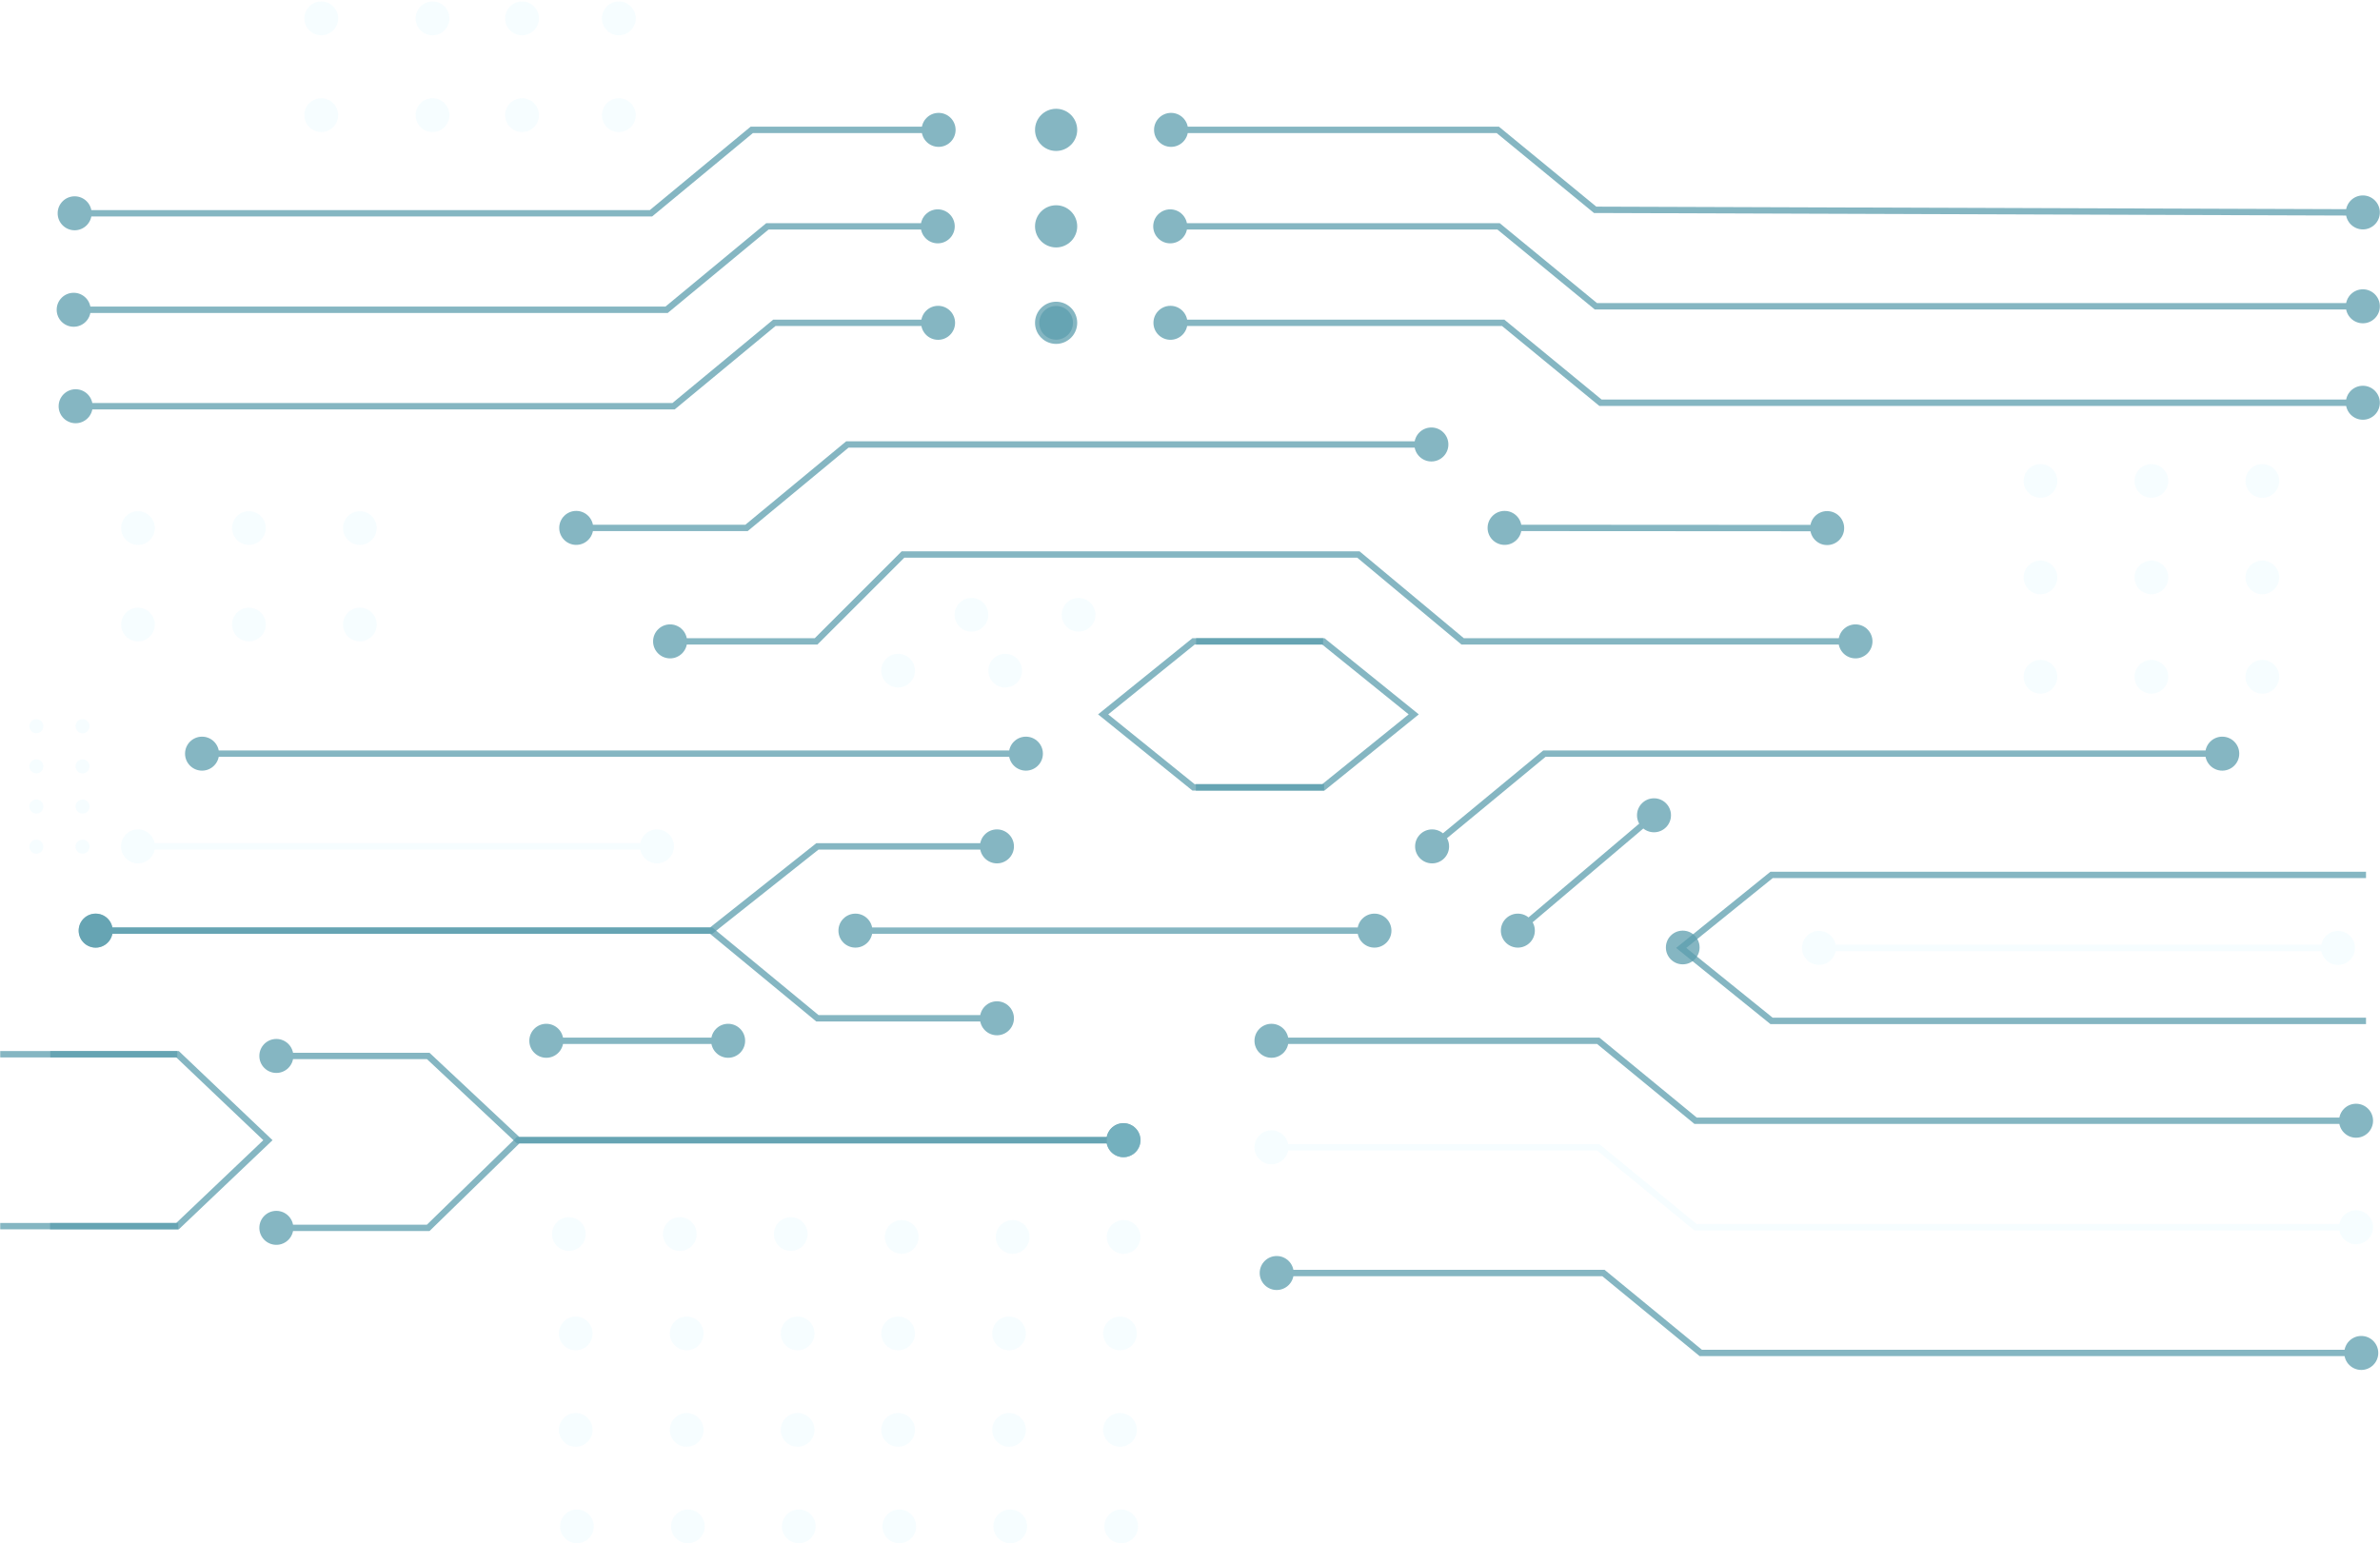<svg width="1494" height="969" viewBox="0 0 1494 969" fill="none" xmlns="http://www.w3.org/2000/svg">
<path d="M36.805 255.042C36.805 260.933 41.581 265.709 47.472 265.709C53.363 265.709 58.139 260.933 58.139 255.042C58.139 249.151 53.363 244.375 47.472 244.375C41.581 244.375 36.805 249.151 36.805 255.042ZM422.814 255.042V257.042H423.535L424.089 256.583L422.814 255.042ZM486.097 202.67V200.67H485.376L484.822 201.13L486.097 202.67ZM578.203 202.67C578.203 208.561 582.979 213.337 588.87 213.337C594.761 213.337 599.536 208.561 599.536 202.67C599.536 196.779 594.761 192.004 588.87 192.004C582.979 192.004 578.203 196.779 578.203 202.67ZM47.472 257.042H422.814V253.042H47.472V257.042ZM424.089 256.583L487.372 204.211L484.822 201.13L421.539 253.501L424.089 256.583ZM486.097 204.67H588.87V200.67H486.097V204.67Z" fill="#5C9EAD" fill-opacity="0.75"/>
<path d="M35.58 194.474C35.58 200.365 40.355 205.141 46.247 205.141C52.138 205.141 56.913 200.365 56.913 194.474C56.913 188.583 52.138 183.808 46.247 183.808C40.355 183.808 35.58 188.583 35.58 194.474ZM418.45 194.474V196.474H419.171L419.725 196.015L418.45 194.474ZM481.733 142.103V140.103H481.012L480.458 140.562L481.733 142.103ZM577.991 142.103C577.991 147.994 582.767 152.77 588.658 152.77C594.549 152.77 599.325 147.994 599.325 142.103C599.325 136.212 594.549 131.436 588.658 131.436C582.767 131.436 577.991 136.212 577.991 142.103ZM46.247 196.474H418.45V192.474H46.247V196.474ZM419.725 196.015L483.008 143.644L480.458 140.562L417.175 192.934L419.725 196.015ZM481.733 144.103H588.658V140.103H481.733V144.103Z" fill="#5C9EAD" fill-opacity="0.75"/>
<path d="M36.193 133.906C36.193 139.797 40.968 144.573 46.859 144.573C52.75 144.573 57.526 139.797 57.526 133.906C57.526 128.015 52.75 123.24 46.859 123.24C40.968 123.24 36.193 128.015 36.193 133.906ZM408.63 133.906V135.906H409.351L409.906 135.447L408.63 133.906ZM471.913 81.535V79.535H471.193L470.638 79.994L471.913 81.535ZM578.53 81.535C578.53 87.426 583.306 92.201 589.197 92.201C595.088 92.201 599.863 87.426 599.863 81.535C599.863 75.644 595.088 70.868 589.197 70.868C583.306 70.868 578.53 75.644 578.53 81.535ZM46.859 135.906H408.63V131.906H46.859V135.906ZM409.906 135.447L473.188 83.076L470.638 79.994L407.355 132.366L409.906 135.447ZM471.913 83.535H589.197V79.535H471.913V83.535Z" fill="#5C9EAD" fill-opacity="0.75"/>
<path d="M49.388 584.256C49.388 590.147 54.164 594.923 60.055 594.923C65.946 594.923 70.722 590.147 70.722 584.256C70.722 578.365 65.946 573.59 60.055 573.59C54.164 573.59 49.388 578.365 49.388 584.256ZM446.431 584.256V586.256H447.128L447.674 585.823L446.431 584.256ZM513.127 531.367V529.367H512.431L511.885 529.8L513.127 531.367ZM615.154 531.367C615.154 537.258 619.929 542.034 625.82 542.034C631.711 542.034 636.487 537.258 636.487 531.367C636.487 525.476 631.711 520.701 625.82 520.701C619.929 520.701 615.154 525.476 615.154 531.367ZM60.055 586.256H446.431V582.256H60.055V586.256ZM447.674 585.823L514.37 532.934L511.885 529.8L445.189 582.689L447.674 585.823ZM513.127 533.367H625.82V529.367H513.127V533.367Z" fill="#5C9EAD" fill-opacity="0.75"/>
<path d="M49.388 584.256C49.388 578.365 54.164 573.589 60.055 573.589C65.946 573.589 70.722 578.365 70.722 584.256C70.722 590.147 65.946 594.923 60.055 594.923C54.164 594.923 49.388 590.147 49.388 584.256ZM446.431 584.256V582.256H447.15L447.704 582.713L446.431 584.256ZM513.127 639.289V641.289H512.409L511.854 640.832L513.127 639.289ZM615.154 639.289C615.154 633.398 619.929 628.622 625.82 628.622C631.711 628.622 636.487 633.398 636.487 639.289C636.487 645.18 631.711 649.956 625.82 649.956C619.929 649.956 615.154 645.18 615.154 639.289ZM60.055 582.256L446.431 582.256V586.256L60.055 586.256V582.256ZM447.704 582.713L514.4 637.746L511.854 640.832L445.158 585.799L447.704 582.713ZM513.127 637.289H625.82V641.289H513.127V637.289Z" fill="#5C9EAD" fill-opacity="0.75"/>
<path d="M715.986 715.821C715.986 721.712 711.21 726.488 705.319 726.488C699.428 726.488 694.653 721.712 694.653 715.821C694.653 709.93 699.428 705.155 705.319 705.155C711.21 705.155 715.986 709.93 715.986 715.821ZM325.254 715.821V717.821H324.464L323.887 717.281L325.254 715.821ZM268.82 662.932V660.932H269.611L270.188 661.473L268.82 662.932ZM184.132 662.932C184.132 668.823 179.356 673.599 173.465 673.599C167.574 673.599 162.799 668.823 162.799 662.932C162.799 657.041 167.574 652.266 173.465 652.266C179.356 652.266 184.132 657.041 184.132 662.932ZM705.319 717.821H325.254V713.821H705.319V717.821ZM323.887 717.281L267.452 664.392L270.188 661.473L326.622 714.362L323.887 717.281ZM268.82 664.932H173.465V660.932H268.82V664.932Z" fill="#5C9EAD" fill-opacity="0.75"/>
<path d="M715.807 715.821C715.807 709.93 711.032 705.154 705.141 705.154C699.25 705.154 694.474 709.93 694.474 715.821C694.474 721.712 699.25 726.488 705.141 726.488C711.032 726.488 715.807 721.712 715.807 715.821ZM325.254 715.821V713.821H324.441L323.858 714.389L325.254 715.821ZM268.82 770.854V772.854H269.634L270.216 772.286L268.82 770.854ZM184.132 770.854C184.132 764.963 179.356 760.187 173.465 760.187C167.574 760.187 162.799 764.963 162.799 770.854C162.799 776.745 167.574 781.521 173.465 781.521C179.356 781.521 184.132 776.745 184.132 770.854ZM705.141 713.821L325.254 713.821V717.821L705.141 717.821V713.821ZM323.858 714.389L267.424 769.422L270.216 772.286L326.651 717.253L323.858 714.389ZM268.82 768.854H173.465V772.854H268.82V768.854Z" fill="#5C9EAD" fill-opacity="0.75"/>
<path d="M909.19 279.046C909.19 273.154 904.414 268.379 898.523 268.379C892.632 268.379 887.857 273.154 887.857 279.046C887.857 284.937 892.632 289.712 898.523 289.712C904.414 289.712 909.19 284.937 909.19 279.046ZM531.922 279.046V277.046H531.202L530.647 277.505L531.922 279.046ZM468.64 331.417V333.417H469.36L469.915 332.958L468.64 331.417ZM372.381 331.417C372.381 325.526 367.605 320.75 361.714 320.75C355.823 320.75 351.047 325.526 351.047 331.417C351.047 337.308 355.823 342.084 361.714 342.084C367.605 342.084 372.381 337.308 372.381 331.417ZM898.523 277.046L531.922 277.046V281.046L898.523 281.046V277.046ZM530.647 277.505L467.364 329.876L469.915 332.958L533.197 280.586L530.647 277.505ZM468.64 329.417H361.714V333.417H468.64V329.417Z" fill="#5C9EAD" fill-opacity="0.75"/>
<path d="M116.158 473.15C116.158 479.041 120.934 483.817 126.825 483.817C132.716 483.817 137.491 479.041 137.491 473.15C137.491 467.259 132.716 462.484 126.825 462.484C120.934 462.484 116.158 467.259 116.158 473.15ZM633.328 473.15C633.328 479.041 638.103 483.817 643.995 483.817C649.885 483.817 654.661 479.041 654.661 473.15C654.661 467.259 649.885 462.484 643.995 462.484C638.103 462.484 633.328 467.259 633.328 473.15ZM126.825 475.15H643.995V471.15H126.825V475.15Z" fill="#5C9EAD" fill-opacity="0.75"/>
<path d="M1468.31 703.605C1468.31 709.496 1473.08 714.272 1478.98 714.272C1484.87 714.272 1489.64 709.496 1489.64 703.605C1489.64 697.714 1484.87 692.939 1478.98 692.939C1473.08 692.939 1468.31 697.714 1468.31 703.605ZM1064.37 703.605L1063.1 705.151L1063.65 705.605H1064.37V703.605ZM1003.27 653.416L1004.54 651.87L1003.98 651.416H1003.27V653.416ZM787.478 653.416C787.478 659.307 792.253 664.082 798.144 664.082C804.035 664.082 808.811 659.307 808.811 653.416C808.811 647.525 804.035 642.749 798.144 642.749C792.253 642.749 787.478 647.525 787.478 653.416ZM1478.98 701.605H1064.37V705.605H1478.98V701.605ZM1065.64 702.06L1004.54 651.87L1002 654.961L1063.1 705.151L1065.64 702.06ZM1003.27 651.416H798.144V655.416H1003.27V651.416Z" fill="#5C9EAD" fill-opacity="0.75"/>
<path d="M1468.31 770.488C1468.31 776.379 1473.08 781.155 1478.98 781.155C1484.87 781.155 1489.64 776.379 1489.64 770.488C1489.64 764.597 1484.87 759.821 1478.98 759.821C1473.08 759.821 1468.31 764.597 1468.31 770.488ZM1064.37 770.488L1063.1 772.033L1063.65 772.488H1064.37V770.488ZM1003.27 720.299L1004.54 718.753L1003.98 718.299H1003.27V720.299ZM787.478 720.299C787.478 726.19 792.253 730.965 798.144 730.965C804.035 730.965 808.811 726.19 808.811 720.299C808.811 714.408 804.035 709.632 798.144 709.632C792.253 709.632 787.478 714.408 787.478 720.299ZM1478.98 768.488H1064.37V772.488H1478.98V768.488ZM1065.64 768.943L1004.54 718.753L1002 721.844L1063.1 772.033L1065.64 768.943ZM1003.27 718.299H798.144V722.299H1003.27V718.299Z" fill="#C7F0FF" fill-opacity="0.15"/>
<path d="M1471.58 849.396C1471.58 855.287 1476.36 860.062 1482.25 860.062C1488.14 860.062 1492.91 855.287 1492.91 849.396C1492.91 843.505 1488.14 838.729 1482.25 838.729C1476.36 838.729 1471.58 843.505 1471.58 849.396ZM1067.64 849.396L1066.37 850.941L1066.92 851.396H1067.64V849.396ZM1006.54 799.206L1007.81 797.661L1007.26 797.206H1006.54V799.206ZM790.751 799.206C790.751 805.097 795.526 809.873 801.417 809.873C807.308 809.873 812.084 805.097 812.084 799.206C812.084 793.315 807.308 788.54 801.417 788.54C795.526 788.54 790.751 793.315 790.751 799.206ZM1482.25 847.396H1067.64V851.396H1482.25V847.396ZM1068.91 847.85L1007.81 797.661L1005.27 800.752L1066.37 850.941L1068.91 847.85ZM1006.54 797.206H801.417V801.206H1006.54V797.206Z" fill="#5C9EAD" fill-opacity="0.75"/>
<path d="M1472.57 133.359C1472.57 139.25 1477.35 144.025 1483.24 144.025C1489.13 144.025 1493.9 139.25 1493.9 133.359C1493.9 127.468 1489.13 122.692 1483.24 122.692C1477.35 122.692 1472.57 127.468 1472.57 133.359ZM1001.32 131.724L1000.05 133.27L1000.6 133.722L1001.32 133.724L1001.32 131.724ZM940.223 81.535L941.493 79.989L940.94 79.535H940.223V81.535ZM724.435 81.535C724.435 87.426 729.21 92.201 735.101 92.201C740.992 92.201 745.768 87.426 745.768 81.535C745.768 75.644 740.992 70.868 735.101 70.868C729.21 70.868 724.435 75.644 724.435 81.535ZM1483.24 131.359L1001.33 129.724L1001.32 133.724L1483.23 135.359L1483.24 131.359ZM1002.59 130.179L941.493 79.989L938.954 83.08L1000.05 133.27L1002.59 130.179ZM940.223 79.535H735.101V83.535H940.223V79.535Z" fill="#5C9EAD" fill-opacity="0.75"/>
<path d="M1472.57 192.294C1472.57 198.185 1477.35 202.96 1483.24 202.96C1489.13 202.96 1493.9 198.185 1493.9 192.294C1493.9 186.403 1489.13 181.627 1483.24 181.627C1477.35 181.627 1472.57 186.403 1472.57 192.294ZM1001.8 192.294L1000.54 193.839L1001.09 194.294H1001.8V192.294ZM940.704 142.104L941.974 140.559L941.42 140.104H940.704V142.104ZM723.913 142.104C723.913 147.995 728.689 152.771 734.58 152.771C740.471 152.771 745.246 147.995 745.246 142.104C745.246 136.213 740.471 131.438 734.58 131.438C728.689 131.438 723.913 136.213 723.913 142.104ZM1483.24 190.294H1001.8V194.294H1483.24V190.294ZM1003.07 190.748L941.974 140.559L939.435 143.65L1000.54 193.839L1003.07 190.748ZM940.704 140.104H734.58V144.104H940.704V140.104Z" fill="#5C9EAD" fill-opacity="0.75"/>
<path d="M1472.57 252.851C1472.57 258.742 1477.35 263.518 1483.24 263.518C1489.13 263.518 1493.9 258.742 1493.9 252.851C1493.9 246.96 1489.13 242.184 1483.24 242.184C1477.35 242.184 1472.57 246.96 1472.57 252.851ZM1004.69 252.851L1003.42 254.397L1003.98 254.851H1004.69V252.851ZM943.591 202.662L944.861 201.116L944.307 200.662H943.591V202.662ZM724.055 202.662C724.055 208.553 728.831 213.328 734.722 213.328C740.613 213.328 745.389 208.553 745.389 202.662C745.389 196.771 740.613 191.995 734.722 191.995C728.831 191.995 724.055 196.771 724.055 202.662ZM1483.24 250.851H1004.69V254.851H1483.24V250.851ZM1005.96 251.306L944.861 201.116L942.322 204.207L1003.42 254.397L1005.96 251.306ZM943.591 200.662H734.722V204.662H943.591V200.662Z" fill="#5C9EAD" fill-opacity="0.75"/>
<path d="M1485.22 640.934H1112.07L1055.33 595.109L1112.07 549.283H1485.22" stroke="#5C9EAD" stroke-opacity="0.75" stroke-width="4"/>
<path d="M831.172 494.315H749.211L692.475 448.49L749.211 402.665H830.552" stroke="#5C9EAD" stroke-opacity="0.75" stroke-width="4"/>
<path d="M750.828 402.665H830.706L887.442 448.49L830.706 494.315H750.672" stroke="#5C9EAD" stroke-opacity="0.75" stroke-width="4"/>
<path d="M111.914 769.782H0.136M0.136 661.86L111.294 661.86" stroke="#5C9EAD" stroke-opacity="0.75" stroke-width="4"/>
<path d="M31.569 661.86H111.448L168.184 715.821L111.448 769.782H31.414" stroke="#5C9EAD" stroke-opacity="0.75" stroke-width="4"/>
<path d="M852.115 584.256C852.115 590.147 856.89 594.923 862.781 594.923C868.672 594.923 873.448 590.147 873.448 584.256C873.448 578.365 868.672 573.59 862.781 573.59C856.89 573.59 852.115 578.365 852.115 584.256ZM526.313 584.256C526.313 590.147 531.089 594.923 536.98 594.923C542.871 594.923 547.646 590.147 547.646 584.256C547.646 578.365 542.871 573.59 536.98 573.59C531.089 573.59 526.313 578.365 526.313 584.256ZM862.781 582.256H536.98V586.256H862.781V582.256Z" fill="#5C9EAD" fill-opacity="0.75"/>
<path d="M1136.31 331.531C1136.31 337.422 1141.08 342.2 1146.97 342.204C1152.86 342.207 1157.64 337.435 1157.64 331.544C1157.65 325.653 1152.88 320.874 1146.98 320.871C1141.09 320.867 1136.31 325.64 1136.31 331.531ZM933.806 331.411C933.803 337.302 938.576 342.08 944.467 342.084C950.358 342.087 955.136 337.314 955.14 331.423C955.143 325.532 950.37 320.754 944.479 320.75C938.588 320.747 933.81 325.52 933.806 331.411ZM1146.98 329.537L944.474 329.417L944.472 333.417L1146.98 333.537L1146.98 329.537Z" fill="#5C9EAD" fill-opacity="0.75"/>
<path d="M446.407 653.416C446.407 659.307 451.183 664.082 457.074 664.082C462.965 664.082 467.741 659.307 467.741 653.416C467.741 647.525 462.965 642.749 457.074 642.749C451.183 642.749 446.407 647.525 446.407 653.416ZM332.271 653.416C332.271 659.307 337.047 664.082 342.938 664.082C348.829 664.082 353.604 659.307 353.604 653.416C353.604 647.525 348.829 642.749 342.938 642.749C337.047 642.749 332.271 647.525 332.271 653.416ZM457.074 651.416H342.938V655.416H457.074V651.416Z" fill="#5C9EAD" fill-opacity="0.75"/>
<path d="M401.745 531.367C401.745 537.258 406.52 542.034 412.411 542.034C418.302 542.034 423.078 537.258 423.078 531.367C423.078 525.476 418.302 520.701 412.411 520.701C406.52 520.701 401.745 525.476 401.745 531.367ZM75.943 531.367C75.943 537.258 80.719 542.034 86.61 542.034C92.501 542.034 97.277 537.258 97.277 531.367C97.277 525.476 92.501 520.701 86.61 520.701C80.719 520.701 75.943 525.476 75.943 531.367ZM412.411 529.367H86.61V533.367H412.411V529.367Z" fill="#C7F0FF" fill-opacity="0.15"/>
<path d="M1456.97 595.108C1456.97 600.999 1461.74 605.775 1467.63 605.775C1473.53 605.775 1478.3 600.999 1478.3 595.108C1478.3 589.217 1473.53 584.442 1467.63 584.442C1461.74 584.442 1456.97 589.217 1456.97 595.108ZM1131.17 595.108C1131.17 600.999 1135.94 605.775 1141.83 605.775C1147.72 605.775 1152.5 600.999 1152.5 595.108C1152.5 589.217 1147.72 584.442 1141.83 584.442C1135.94 584.442 1131.17 589.217 1131.17 595.108ZM1467.63 593.108H1141.83V597.108H1467.63V593.108Z" fill="#C7F0FF" fill-opacity="0.15"/>
<path d="M1384.32 473.15C1384.32 479.041 1389.09 483.817 1394.98 483.817C1400.87 483.817 1405.65 479.041 1405.65 473.15C1405.65 467.259 1400.87 462.484 1394.98 462.484C1389.09 462.484 1384.32 467.259 1384.32 473.15ZM969.462 473.15V471.15H968.743L968.189 471.608L969.462 473.15ZM888.307 531.367C888.307 537.258 893.083 542.034 898.974 542.034C904.865 542.034 909.64 537.258 909.64 531.367C909.64 525.476 904.865 520.7 898.974 520.7C893.083 520.7 888.307 525.476 888.307 531.367ZM1394.98 471.15H969.462V475.15H1394.98V471.15ZM968.189 471.608L897.7 529.825L900.247 532.909L970.736 474.692L968.189 471.608Z" fill="#5C9EAD" fill-opacity="0.75"/>
<path d="M1027.6 511.842C1027.6 517.733 1032.38 522.508 1038.27 522.508C1044.16 522.508 1048.93 517.733 1048.93 511.842C1048.93 505.951 1044.16 501.175 1038.27 501.175C1032.38 501.175 1027.6 505.951 1027.6 511.842ZM942.138 584.256C942.138 590.147 946.914 594.923 952.805 594.923C958.696 594.923 963.471 590.147 963.471 584.256C963.471 578.365 958.696 573.589 952.805 573.589C946.914 573.589 942.138 578.365 942.138 584.256ZM1036.97 510.316L951.512 582.73L954.098 585.782L1039.56 513.367L1036.97 510.316Z" fill="#5C9EAD" fill-opacity="0.75"/>
<path d="M409.966 402.665C409.966 408.556 414.741 413.331 420.632 413.331C426.523 413.331 431.299 408.556 431.299 402.665C431.299 396.774 426.523 391.998 420.632 391.998C414.741 391.998 409.966 396.774 409.966 402.665ZM512.283 402.665V404.665H513.111L513.697 404.079L512.283 402.665ZM566.836 348.111V346.111H566.008L565.422 346.697L566.836 348.111ZM852.698 348.111L853.979 346.575L853.422 346.111H852.698V348.111ZM918.163 402.665L916.882 404.201L917.439 404.665H918.163V402.665ZM1154.08 402.665C1154.08 408.556 1158.85 413.331 1164.75 413.331C1170.64 413.331 1175.41 408.556 1175.41 402.665C1175.41 396.774 1170.64 391.998 1164.75 391.998C1158.85 391.998 1154.08 396.774 1154.08 402.665ZM420.632 404.665H512.283V400.665H420.632V404.665ZM513.697 404.079L568.251 349.525L565.422 346.697L510.868 401.251L513.697 404.079ZM566.836 350.111H852.698V346.111H566.836V350.111ZM851.418 349.647L916.882 404.201L919.443 401.128L853.979 346.575L851.418 349.647ZM918.163 404.665H1164.75V400.665H918.163V404.665Z" fill="#5C9EAD" fill-opacity="0.75"/>
<circle cx="662.957" cy="202.67" r="10.582" fill="#5C9EAD" fill-opacity="0.75"/>
<circle cx="1056.31" cy="594.839" r="10.582" fill="#5C9EAD" fill-opacity="0.75"/>
<circle cx="662.957" cy="142.104" r="13.239" fill="#5C9EAD" fill-opacity="0.75"/>
<circle cx="662.957" cy="202.662" r="13.239" fill="#5C9EAD" fill-opacity="0.75"/>
<circle cx="662.957" cy="81.535" r="13.239" fill="#5C9EAD" fill-opacity="0.75"/>
<circle cx="86.61" cy="392.082" r="10.582" fill="#C7F0FF" fill-opacity="0.15"/>
<circle cx="86.61" cy="331.515" r="10.582" fill="#C7F0FF" fill-opacity="0.15"/>
<circle cx="156.254" cy="392.082" r="10.582" fill="#C7F0FF" fill-opacity="0.15"/>
<circle cx="156.254" cy="331.515" r="10.582" fill="#C7F0FF" fill-opacity="0.15"/>
<circle cx="225.899" cy="392.082" r="10.582" fill="#C7F0FF" fill-opacity="0.15"/>
<circle cx="225.899" cy="331.515" r="10.582" fill="#C7F0FF" fill-opacity="0.15"/>
<circle cx="630.988" cy="421.032" r="10.582" fill="#C7F0FF" fill-opacity="0.15"/>
<circle cx="677.042" cy="385.97" r="10.582" fill="#C7F0FF" fill-opacity="0.15"/>
<circle cx="563.768" cy="421.032" r="10.582" fill="#C7F0FF" fill-opacity="0.15"/>
<circle cx="609.823" cy="385.97" r="10.582" fill="#C7F0FF" fill-opacity="0.15"/>
<circle cx="357.098" cy="774.754" r="10.582" fill="#C7F0FF" fill-opacity="0.15"/>
<circle cx="426.741" cy="774.754" r="10.582" fill="#C7F0FF" fill-opacity="0.15"/>
<circle cx="496.386" cy="774.754" r="10.582" fill="#C7F0FF" fill-opacity="0.15"/>
<circle cx="566.031" cy="776.569" r="10.582" fill="#C7F0FF" fill-opacity="0.15"/>
<circle cx="635.675" cy="776.569" r="10.582" fill="#C7F0FF" fill-opacity="0.15"/>
<circle cx="705.319" cy="776.569" r="10.582" fill="#C7F0FF" fill-opacity="0.15"/>
<circle cx="705.319" cy="716.002" r="10.582" fill="#C7F0FF" fill-opacity="0.15"/>
<circle cx="563.769" cy="897.704" r="10.582" fill="#C7F0FF" fill-opacity="0.15"/>
<circle cx="563.769" cy="837.136" r="10.582" fill="#C7F0FF" fill-opacity="0.15"/>
<circle cx="633.412" cy="897.704" r="10.582" fill="#C7F0FF" fill-opacity="0.15"/>
<circle cx="633.412" cy="837.136" r="10.582" fill="#C7F0FF" fill-opacity="0.15"/>
<circle cx="703.057" cy="897.704" r="10.582" fill="#C7F0FF" fill-opacity="0.15"/>
<circle cx="703.057" cy="837.136" r="10.582" fill="#C7F0FF" fill-opacity="0.15"/>
<circle cx="361.406" cy="897.704" r="10.582" fill="#C7F0FF" fill-opacity="0.15"/>
<circle cx="361.406" cy="837.136" r="10.582" fill="#C7F0FF" fill-opacity="0.15"/>
<circle cx="431.05" cy="897.704" r="10.582" fill="#C7F0FF" fill-opacity="0.15"/>
<circle cx="431.05" cy="837.136" r="10.582" fill="#C7F0FF" fill-opacity="0.15"/>
<circle cx="500.695" cy="897.704" r="10.582" fill="#C7F0FF" fill-opacity="0.15"/>
<circle cx="500.695" cy="837.136" r="10.582" fill="#C7F0FF" fill-opacity="0.15"/>
<circle cx="564.52" cy="958.272" r="10.582" fill="#C7F0FF" fill-opacity="0.15"/>
<circle cx="634.164" cy="958.272" r="10.582" fill="#C7F0FF" fill-opacity="0.15"/>
<circle cx="703.809" cy="958.272" r="10.582" fill="#C7F0FF" fill-opacity="0.15"/>
<circle cx="362.158" cy="958.272" r="10.582" fill="#C7F0FF" fill-opacity="0.15"/>
<circle cx="431.802" cy="958.272" r="10.582" fill="#C7F0FF" fill-opacity="0.15"/>
<circle cx="501.447" cy="958.272" r="10.582" fill="#C7F0FF" fill-opacity="0.15"/>
<circle cx="1280.86" cy="362.51" r="10.582" fill="#C7F0FF" fill-opacity="0.15"/>
<circle cx="1280.86" cy="301.942" r="10.582" fill="#C7F0FF" fill-opacity="0.15"/>
<circle cx="1350.5" cy="362.51" r="10.582" fill="#C7F0FF" fill-opacity="0.15"/>
<circle cx="1350.5" cy="301.942" r="10.582" fill="#C7F0FF" fill-opacity="0.15"/>
<circle cx="1420.14" cy="362.51" r="10.582" fill="#C7F0FF" fill-opacity="0.15"/>
<circle cx="1420.14" cy="301.942" r="10.582" fill="#C7F0FF" fill-opacity="0.15"/>
<circle cx="1280.86" cy="424.892" r="10.582" fill="#C7F0FF" fill-opacity="0.15"/>
<circle cx="1350.5" cy="424.892" r="10.582" fill="#C7F0FF" fill-opacity="0.15"/>
<circle cx="1420.14" cy="424.892" r="10.582" fill="#C7F0FF" fill-opacity="0.15"/>
<circle cx="22.823" cy="531.57" r="4.405" fill="#C7F0FF" fill-opacity="0.15"/>
<circle cx="22.823" cy="506.357" r="4.405" fill="#C7F0FF" fill-opacity="0.15"/>
<circle cx="51.815" cy="531.57" r="4.405" fill="#C7F0FF" fill-opacity="0.15"/>
<circle cx="51.815" cy="506.357" r="4.405" fill="#C7F0FF" fill-opacity="0.15"/>
<circle cx="271.512" cy="11.536" r="10.615" transform="rotate(180 271.512 11.536)" fill="#C7F0FF" fill-opacity="0.15"/>
<circle cx="271.512" cy="72.289" r="10.615" transform="rotate(180 271.512 72.289)" fill="#C7F0FF" fill-opacity="0.15"/>
<circle cx="201.653" cy="11.536" r="10.615" transform="rotate(180 201.653 11.536)" fill="#C7F0FF" fill-opacity="0.15"/>
<circle cx="201.653" cy="72.289" r="10.615" transform="rotate(180 201.653 72.289)" fill="#C7F0FF" fill-opacity="0.15"/>
<circle cx="388.466" cy="72.289" r="10.615" transform="rotate(180 388.466 72.289)" fill="#C7F0FF" fill-opacity="0.15"/>
<circle cx="327.712" cy="72.289" r="10.615" transform="rotate(180 327.712 72.289)" fill="#C7F0FF" fill-opacity="0.15"/>
<circle cx="388.466" cy="11.536" r="10.615" transform="rotate(180 388.466 11.536)" fill="#C7F0FF" fill-opacity="0.15"/>
<circle cx="327.712" cy="11.536" r="10.615" transform="rotate(180 327.712 11.536)" fill="#C7F0FF" fill-opacity="0.15"/>
<circle cx="22.823" cy="481.145" r="4.405" fill="#C7F0FF" fill-opacity="0.15"/>
<circle cx="22.823" cy="455.932" r="4.405" fill="#C7F0FF" fill-opacity="0.15"/>
<circle cx="51.815" cy="481.145" r="4.405" fill="#C7F0FF" fill-opacity="0.15"/>
<circle cx="51.815" cy="455.932" r="4.405" fill="#C7F0FF" fill-opacity="0.15"/>
</svg>
